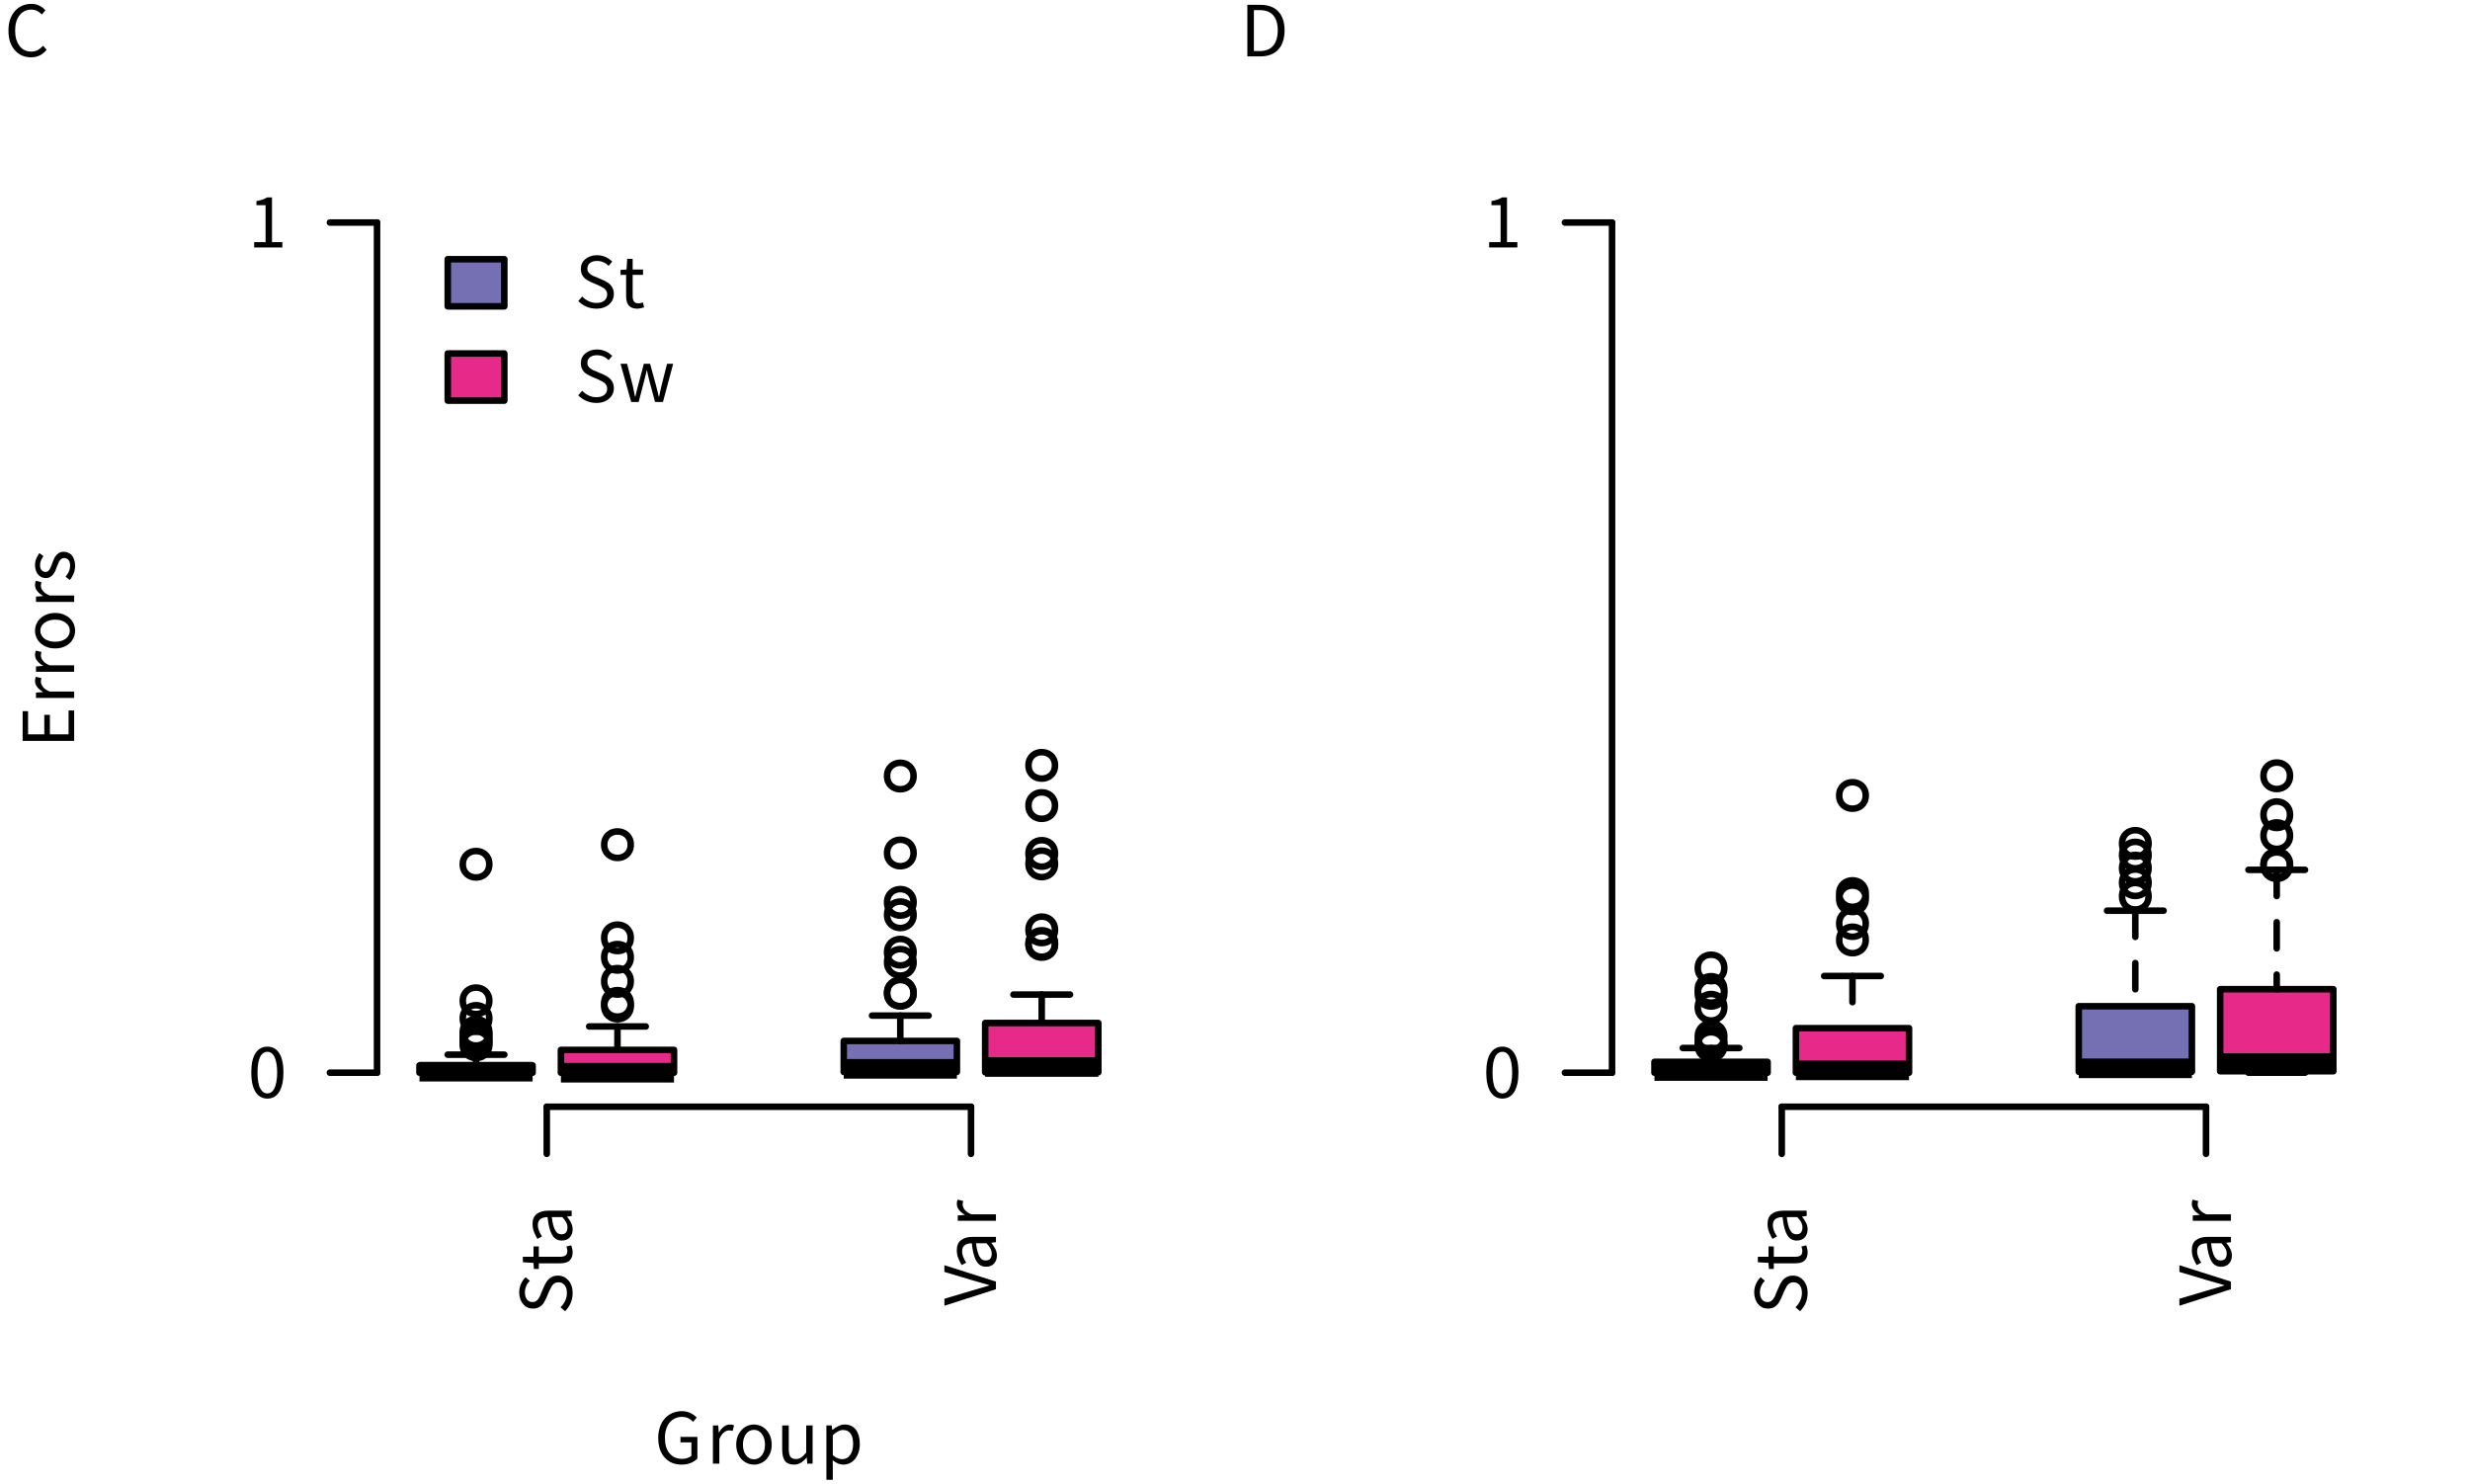 <?xml version="1.0" encoding="UTF-8"?>
<svg xmlns="http://www.w3.org/2000/svg" xmlns:xlink="http://www.w3.org/1999/xlink" width="283" height="170" viewBox="0 0 283 170">
<defs>
<g>
<g id="glyph-0-0">
<path d="M 3.125 0.109 C 2.738 0.109 2.379 0.039 2.047 -0.094 C 1.723 -0.238 1.441 -0.441 1.203 -0.703 C 0.973 -0.961 0.789 -1.281 0.656 -1.656 C 0.531 -2.039 0.469 -2.473 0.469 -2.953 C 0.469 -3.422 0.535 -3.844 0.672 -4.219 C 0.805 -4.602 0.992 -4.926 1.234 -5.188 C 1.473 -5.457 1.758 -5.66 2.094 -5.797 C 2.426 -5.941 2.785 -6.016 3.172 -6.016 C 3.379 -6.016 3.566 -5.992 3.734 -5.953 C 3.91 -5.91 4.066 -5.852 4.203 -5.781 C 4.348 -5.707 4.473 -5.629 4.578 -5.547 C 4.691 -5.461 4.789 -5.375 4.875 -5.281 L 4.469 -4.797 C 4.312 -4.953 4.133 -5.082 3.938 -5.188 C 3.738 -5.301 3.488 -5.359 3.188 -5.359 C 2.895 -5.359 2.629 -5.301 2.391 -5.188 C 2.148 -5.07 1.941 -4.91 1.766 -4.703 C 1.598 -4.504 1.469 -4.254 1.375 -3.953 C 1.281 -3.66 1.234 -3.332 1.234 -2.969 C 1.234 -2.594 1.273 -2.254 1.359 -1.953 C 1.453 -1.66 1.582 -1.41 1.75 -1.203 C 1.914 -0.992 2.117 -0.832 2.359 -0.719 C 2.609 -0.602 2.891 -0.547 3.203 -0.547 C 3.41 -0.547 3.609 -0.578 3.797 -0.641 C 3.992 -0.703 4.148 -0.789 4.266 -0.906 L 4.266 -2.438 L 3.016 -2.438 L 3.016 -3.062 L 4.953 -3.062 L 4.953 -0.578 C 4.754 -0.379 4.5 -0.211 4.188 -0.078 C 3.875 0.047 3.52 0.109 3.125 0.109 Z M 3.125 0.109 "/>
</g>
<g id="glyph-0-1">
<path d="M 0.734 0 L 0.734 -4.375 L 1.344 -4.375 L 1.406 -3.578 L 1.438 -3.578 C 1.594 -3.859 1.773 -4.078 1.984 -4.234 C 2.191 -4.398 2.426 -4.484 2.688 -4.484 C 2.852 -4.484 3.008 -4.453 3.156 -4.391 L 3 -3.75 C 2.926 -3.77 2.859 -3.785 2.797 -3.797 C 2.742 -3.805 2.672 -3.812 2.578 -3.812 C 2.391 -3.812 2.195 -3.734 2 -3.578 C 1.801 -3.43 1.625 -3.176 1.469 -2.812 L 1.469 0 Z M 0.734 0 "/>
</g>
<g id="glyph-0-2">
<path d="M 2.438 0.109 C 2.164 0.109 1.91 0.055 1.672 -0.047 C 1.43 -0.148 1.219 -0.297 1.031 -0.484 C 0.844 -0.68 0.691 -0.922 0.578 -1.203 C 0.461 -1.492 0.406 -1.816 0.406 -2.172 C 0.406 -2.547 0.461 -2.875 0.578 -3.156 C 0.691 -3.438 0.844 -3.676 1.031 -3.875 C 1.219 -4.07 1.43 -4.223 1.672 -4.328 C 1.91 -4.43 2.164 -4.484 2.438 -4.484 C 2.707 -4.484 2.961 -4.43 3.203 -4.328 C 3.453 -4.223 3.664 -4.07 3.844 -3.875 C 4.031 -3.676 4.18 -3.438 4.297 -3.156 C 4.41 -2.875 4.469 -2.547 4.469 -2.172 C 4.469 -1.816 4.41 -1.492 4.297 -1.203 C 4.18 -0.922 4.031 -0.68 3.844 -0.484 C 3.664 -0.297 3.453 -0.148 3.203 -0.047 C 2.961 0.055 2.707 0.109 2.438 0.109 Z M 2.438 -0.5 C 2.625 -0.5 2.797 -0.539 2.953 -0.625 C 3.109 -0.707 3.238 -0.82 3.344 -0.969 C 3.457 -1.113 3.547 -1.285 3.609 -1.484 C 3.672 -1.691 3.703 -1.922 3.703 -2.172 C 3.703 -2.43 3.672 -2.66 3.609 -2.859 C 3.547 -3.066 3.457 -3.242 3.344 -3.391 C 3.238 -3.547 3.109 -3.664 2.953 -3.75 C 2.797 -3.832 2.625 -3.875 2.438 -3.875 C 2.25 -3.875 2.078 -3.832 1.922 -3.75 C 1.766 -3.664 1.629 -3.547 1.516 -3.391 C 1.41 -3.242 1.328 -3.066 1.266 -2.859 C 1.203 -2.66 1.172 -2.43 1.172 -2.172 C 1.172 -1.922 1.203 -1.691 1.266 -1.484 C 1.328 -1.285 1.41 -1.113 1.516 -0.969 C 1.629 -0.82 1.766 -0.707 1.922 -0.625 C 2.078 -0.539 2.25 -0.5 2.438 -0.5 Z M 2.438 -0.5 "/>
</g>
<g id="glyph-0-3">
<path d="M 2.016 0.109 C 1.547 0.109 1.203 -0.031 0.984 -0.312 C 0.773 -0.602 0.672 -1.035 0.672 -1.609 L 0.672 -4.375 L 1.422 -4.375 L 1.422 -1.703 C 1.422 -1.285 1.484 -0.984 1.609 -0.797 C 1.742 -0.617 1.953 -0.531 2.234 -0.531 C 2.461 -0.531 2.664 -0.586 2.844 -0.703 C 3.02 -0.816 3.211 -1.004 3.422 -1.266 L 3.422 -4.375 L 4.156 -4.375 L 4.156 0 L 3.547 0 L 3.484 -0.688 L 3.453 -0.688 C 3.254 -0.445 3.039 -0.254 2.812 -0.109 C 2.582 0.035 2.316 0.109 2.016 0.109 Z M 2.016 0.109 "/>
</g>
<g id="glyph-0-4">
<path d="M 0.734 1.844 L 0.734 -4.375 L 1.344 -4.375 L 1.406 -3.875 L 1.438 -3.875 C 1.633 -4.039 1.852 -4.18 2.094 -4.297 C 2.332 -4.422 2.578 -4.484 2.828 -4.484 C 3.117 -4.484 3.367 -4.43 3.578 -4.328 C 3.797 -4.223 3.977 -4.07 4.125 -3.875 C 4.27 -3.676 4.379 -3.441 4.453 -3.172 C 4.523 -2.898 4.562 -2.594 4.562 -2.25 C 4.562 -1.875 4.508 -1.539 4.406 -1.25 C 4.301 -0.957 4.16 -0.707 3.984 -0.5 C 3.816 -0.301 3.617 -0.148 3.391 -0.047 C 3.16 0.055 2.922 0.109 2.672 0.109 C 2.461 0.109 2.258 0.066 2.062 -0.016 C 1.863 -0.109 1.66 -0.234 1.453 -0.391 L 1.469 0.375 L 1.469 1.844 Z M 2.547 -0.516 C 2.723 -0.516 2.891 -0.551 3.047 -0.625 C 3.203 -0.707 3.332 -0.82 3.438 -0.969 C 3.551 -1.125 3.641 -1.305 3.703 -1.516 C 3.766 -1.734 3.797 -1.977 3.797 -2.25 C 3.797 -2.488 3.773 -2.707 3.734 -2.906 C 3.691 -3.102 3.625 -3.27 3.531 -3.406 C 3.438 -3.551 3.316 -3.66 3.172 -3.734 C 3.023 -3.816 2.848 -3.859 2.641 -3.859 C 2.453 -3.859 2.266 -3.805 2.078 -3.703 C 1.891 -3.609 1.688 -3.461 1.469 -3.266 L 1.469 -0.969 C 1.664 -0.801 1.859 -0.68 2.047 -0.609 C 2.234 -0.547 2.398 -0.516 2.547 -0.516 Z M 2.547 -0.516 "/>
</g>
<g id="glyph-0-5">
<path d="M 2.234 0.109 C 1.66 0.109 1.207 -0.145 0.875 -0.656 C 0.551 -1.176 0.391 -1.922 0.391 -2.891 C 0.391 -3.859 0.551 -4.594 0.875 -5.094 C 1.207 -5.594 1.66 -5.844 2.234 -5.844 C 2.816 -5.844 3.27 -5.594 3.594 -5.094 C 3.914 -4.594 4.078 -3.859 4.078 -2.891 C 4.078 -1.922 3.914 -1.176 3.594 -0.656 C 3.27 -0.145 2.816 0.109 2.234 0.109 Z M 2.234 -0.484 C 2.41 -0.484 2.562 -0.531 2.688 -0.625 C 2.82 -0.719 2.938 -0.859 3.031 -1.047 C 3.133 -1.242 3.211 -1.492 3.266 -1.797 C 3.328 -2.109 3.359 -2.473 3.359 -2.891 C 3.359 -3.305 3.328 -3.664 3.266 -3.969 C 3.211 -4.27 3.133 -4.516 3.031 -4.703 C 2.938 -4.891 2.82 -5.023 2.688 -5.109 C 2.562 -5.203 2.41 -5.25 2.234 -5.25 C 2.066 -5.25 1.914 -5.203 1.781 -5.109 C 1.645 -5.023 1.523 -4.891 1.422 -4.703 C 1.328 -4.516 1.25 -4.27 1.188 -3.969 C 1.133 -3.664 1.109 -3.305 1.109 -2.891 C 1.109 -2.047 1.211 -1.43 1.422 -1.047 C 1.629 -0.672 1.898 -0.484 2.234 -0.484 Z M 2.234 -0.484 "/>
</g>
<g id="glyph-0-6">
<path d="M 0.719 0 L 0.719 -0.609 L 2.031 -0.609 L 2.031 -4.844 L 0.984 -4.844 L 0.984 -5.312 C 1.242 -5.363 1.473 -5.422 1.672 -5.484 C 1.867 -5.555 2.047 -5.641 2.203 -5.734 L 2.766 -5.734 L 2.766 -0.609 L 3.953 -0.609 L 3.953 0 Z M 0.719 0 "/>
</g>
<g id="glyph-0-7">
<path d="M 2.453 0.109 C 2.035 0.109 1.648 0.031 1.297 -0.125 C 0.941 -0.281 0.633 -0.492 0.375 -0.766 L 0.828 -1.281 C 1.035 -1.062 1.281 -0.883 1.562 -0.75 C 1.852 -0.613 2.148 -0.547 2.453 -0.547 C 2.848 -0.547 3.148 -0.633 3.359 -0.812 C 3.578 -0.988 3.688 -1.223 3.688 -1.516 C 3.688 -1.66 3.66 -1.785 3.609 -1.891 C 3.555 -1.992 3.488 -2.082 3.406 -2.156 C 3.32 -2.238 3.219 -2.305 3.094 -2.359 C 2.977 -2.422 2.848 -2.488 2.703 -2.562 L 1.859 -2.922 C 1.723 -2.984 1.582 -3.055 1.438 -3.141 C 1.289 -3.223 1.16 -3.32 1.047 -3.438 C 0.93 -3.562 0.836 -3.707 0.766 -3.875 C 0.703 -4.039 0.672 -4.234 0.672 -4.453 C 0.672 -4.672 0.711 -4.875 0.797 -5.062 C 0.891 -5.258 1.02 -5.426 1.188 -5.562 C 1.352 -5.707 1.547 -5.816 1.766 -5.891 C 1.992 -5.973 2.242 -6.016 2.516 -6.016 C 2.867 -6.016 3.195 -5.945 3.5 -5.812 C 3.801 -5.676 4.055 -5.5 4.266 -5.281 L 3.859 -4.797 C 3.68 -4.973 3.484 -5.109 3.266 -5.203 C 3.047 -5.305 2.797 -5.359 2.516 -5.359 C 2.191 -5.359 1.926 -5.281 1.719 -5.125 C 1.52 -4.969 1.422 -4.754 1.422 -4.484 C 1.422 -4.348 1.445 -4.227 1.5 -4.125 C 1.562 -4.031 1.641 -3.941 1.734 -3.859 C 1.828 -3.785 1.93 -3.719 2.047 -3.656 C 2.16 -3.602 2.281 -3.555 2.406 -3.516 L 3.234 -3.156 C 3.398 -3.082 3.555 -3 3.703 -2.906 C 3.859 -2.812 3.988 -2.703 4.094 -2.578 C 4.207 -2.453 4.297 -2.305 4.359 -2.141 C 4.422 -1.984 4.453 -1.797 4.453 -1.578 C 4.453 -1.336 4.406 -1.113 4.312 -0.906 C 4.219 -0.707 4.082 -0.531 3.906 -0.375 C 3.738 -0.227 3.531 -0.109 3.281 -0.016 C 3.039 0.066 2.766 0.109 2.453 0.109 Z M 2.453 0.109 "/>
</g>
<g id="glyph-0-8">
<path d="M 2.109 0.109 C 1.879 0.109 1.68 0.07 1.516 0 C 1.359 -0.07 1.227 -0.172 1.125 -0.297 C 1.031 -0.422 0.961 -0.57 0.922 -0.75 C 0.879 -0.938 0.859 -1.133 0.859 -1.344 L 0.859 -3.766 L 0.219 -3.766 L 0.219 -4.328 L 0.906 -4.375 L 0.984 -5.594 L 1.609 -5.594 L 1.609 -4.375 L 2.797 -4.375 L 2.797 -3.766 L 1.609 -3.766 L 1.609 -1.344 C 1.609 -1.07 1.656 -0.863 1.75 -0.719 C 1.852 -0.57 2.031 -0.5 2.281 -0.5 C 2.363 -0.5 2.445 -0.508 2.531 -0.531 C 2.625 -0.551 2.707 -0.578 2.781 -0.609 L 2.922 -0.047 C 2.805 -0.004 2.676 0.031 2.531 0.062 C 2.395 0.094 2.254 0.109 2.109 0.109 Z M 2.109 0.109 "/>
</g>
<g id="glyph-0-9">
<path d="M 1.438 0 L 0.219 -4.375 L 0.969 -4.375 L 1.625 -1.844 C 1.664 -1.633 1.707 -1.43 1.75 -1.234 C 1.789 -1.035 1.832 -0.832 1.875 -0.625 L 1.922 -0.625 C 1.961 -0.832 2.008 -1.035 2.062 -1.234 C 2.113 -1.43 2.164 -1.633 2.219 -1.844 L 2.891 -4.375 L 3.609 -4.375 L 4.297 -1.844 C 4.348 -1.633 4.398 -1.43 4.453 -1.234 C 4.504 -1.035 4.551 -0.832 4.594 -0.625 L 4.641 -0.625 C 4.68 -0.832 4.723 -1.035 4.766 -1.234 C 4.805 -1.43 4.852 -1.633 4.906 -1.844 L 5.547 -4.375 L 6.25 -4.375 L 5.078 0 L 4.172 0 L 3.547 -2.344 C 3.492 -2.551 3.441 -2.758 3.391 -2.969 C 3.348 -3.176 3.301 -3.391 3.25 -3.609 L 3.219 -3.609 C 3.164 -3.391 3.113 -3.176 3.062 -2.969 C 3.02 -2.758 2.969 -2.551 2.906 -2.344 L 2.297 0 Z M 1.438 0 "/>
</g>
<g id="glyph-0-10">
<path d="M 3.047 0.109 C 2.672 0.109 2.328 0.039 2.016 -0.094 C 1.703 -0.238 1.43 -0.441 1.203 -0.703 C 0.973 -0.961 0.789 -1.281 0.656 -1.656 C 0.531 -2.039 0.469 -2.473 0.469 -2.953 C 0.469 -3.422 0.531 -3.844 0.656 -4.219 C 0.789 -4.602 0.973 -4.926 1.203 -5.188 C 1.441 -5.457 1.719 -5.66 2.031 -5.797 C 2.352 -5.941 2.707 -6.016 3.094 -6.016 C 3.445 -6.016 3.758 -5.941 4.031 -5.797 C 4.312 -5.648 4.535 -5.477 4.703 -5.281 L 4.297 -4.797 C 4.141 -4.961 3.961 -5.098 3.766 -5.203 C 3.566 -5.305 3.344 -5.359 3.094 -5.359 C 2.812 -5.359 2.555 -5.301 2.328 -5.188 C 2.098 -5.07 1.898 -4.91 1.734 -4.703 C 1.578 -4.504 1.453 -4.254 1.359 -3.953 C 1.273 -3.66 1.234 -3.332 1.234 -2.969 C 1.234 -2.594 1.273 -2.254 1.359 -1.953 C 1.453 -1.66 1.578 -1.41 1.734 -1.203 C 1.891 -0.992 2.078 -0.832 2.297 -0.719 C 2.523 -0.602 2.781 -0.547 3.062 -0.547 C 3.352 -0.547 3.609 -0.602 3.828 -0.719 C 4.047 -0.844 4.25 -1.008 4.438 -1.219 L 4.844 -0.75 C 4.613 -0.477 4.352 -0.266 4.062 -0.109 C 3.77 0.035 3.43 0.109 3.047 0.109 Z M 3.047 0.109 "/>
</g>
<g id="glyph-0-11">
<path d="M 0.812 0 L 0.812 -5.906 L 2.281 -5.906 C 3.195 -5.906 3.891 -5.648 4.359 -5.141 C 4.836 -4.641 5.078 -3.922 5.078 -2.984 C 5.078 -2.516 5.016 -2.094 4.891 -1.719 C 4.773 -1.352 4.598 -1.039 4.359 -0.781 C 4.129 -0.531 3.844 -0.336 3.5 -0.203 C 3.156 -0.066 2.766 0 2.328 0 Z M 1.562 -0.609 L 2.234 -0.609 C 2.922 -0.609 3.438 -0.816 3.781 -1.234 C 4.125 -1.648 4.297 -2.234 4.297 -2.984 C 4.297 -3.734 4.125 -4.305 3.781 -4.703 C 3.438 -5.098 2.922 -5.297 2.234 -5.297 L 1.562 -5.297 Z M 1.562 -0.609 "/>
</g>
<g id="glyph-1-0">
<path d="M 0 -0.812 L -5.906 -0.812 L -5.906 -4.219 L -5.281 -4.219 L -5.281 -1.562 L -3.422 -1.562 L -3.422 -3.797 L -2.781 -3.797 L -2.781 -1.562 L -0.641 -1.562 L -0.641 -4.297 L 0 -4.297 Z M 0 -0.812 "/>
</g>
<g id="glyph-1-1">
<path d="M 0 -0.734 L -4.375 -0.734 L -4.375 -1.344 L -3.578 -1.406 L -3.578 -1.438 C -3.859 -1.594 -4.078 -1.773 -4.234 -1.984 C -4.398 -2.191 -4.484 -2.426 -4.484 -2.688 C -4.484 -2.852 -4.453 -3.008 -4.391 -3.156 L -3.75 -3 C -3.77 -2.926 -3.785 -2.859 -3.797 -2.797 C -3.805 -2.742 -3.812 -2.672 -3.812 -2.578 C -3.812 -2.391 -3.734 -2.195 -3.578 -2 C -3.43 -1.801 -3.176 -1.625 -2.812 -1.469 L 0 -1.469 Z M 0 -0.734 "/>
</g>
<g id="glyph-1-2">
<path d="M 0.109 -2.438 C 0.109 -2.164 0.055 -1.91 -0.047 -1.672 C -0.148 -1.43 -0.297 -1.219 -0.484 -1.031 C -0.68 -0.844 -0.922 -0.691 -1.203 -0.578 C -1.492 -0.461 -1.816 -0.406 -2.172 -0.406 C -2.547 -0.406 -2.875 -0.461 -3.156 -0.578 C -3.438 -0.691 -3.676 -0.844 -3.875 -1.031 C -4.07 -1.219 -4.223 -1.43 -4.328 -1.672 C -4.43 -1.91 -4.484 -2.164 -4.484 -2.438 C -4.484 -2.707 -4.43 -2.961 -4.328 -3.203 C -4.223 -3.453 -4.07 -3.664 -3.875 -3.844 C -3.676 -4.031 -3.438 -4.18 -3.156 -4.297 C -2.875 -4.41 -2.547 -4.469 -2.172 -4.469 C -1.816 -4.469 -1.492 -4.41 -1.203 -4.297 C -0.922 -4.18 -0.68 -4.031 -0.484 -3.844 C -0.297 -3.664 -0.148 -3.453 -0.047 -3.203 C 0.055 -2.961 0.109 -2.707 0.109 -2.438 Z M -0.5 -2.438 C -0.5 -2.625 -0.539 -2.797 -0.625 -2.953 C -0.707 -3.109 -0.82 -3.238 -0.969 -3.344 C -1.113 -3.457 -1.285 -3.547 -1.484 -3.609 C -1.691 -3.672 -1.922 -3.703 -2.172 -3.703 C -2.43 -3.703 -2.66 -3.672 -2.859 -3.609 C -3.066 -3.547 -3.242 -3.457 -3.391 -3.344 C -3.547 -3.238 -3.664 -3.109 -3.75 -2.953 C -3.832 -2.797 -3.875 -2.625 -3.875 -2.438 C -3.875 -2.25 -3.832 -2.078 -3.75 -1.922 C -3.664 -1.766 -3.547 -1.629 -3.391 -1.516 C -3.242 -1.41 -3.066 -1.328 -2.859 -1.266 C -2.66 -1.203 -2.43 -1.172 -2.172 -1.172 C -1.922 -1.172 -1.691 -1.203 -1.484 -1.266 C -1.285 -1.328 -1.113 -1.41 -0.969 -1.516 C -0.82 -1.629 -0.707 -1.766 -0.625 -1.922 C -0.539 -2.078 -0.5 -2.25 -0.5 -2.438 Z M -0.5 -2.438 "/>
</g>
<g id="glyph-1-3">
<path d="M 0.109 -1.875 C 0.109 -1.562 0.051 -1.266 -0.062 -0.984 C -0.176 -0.703 -0.32 -0.457 -0.5 -0.25 L -0.984 -0.625 C -0.828 -0.812 -0.703 -1.004 -0.609 -1.203 C -0.516 -1.41 -0.469 -1.645 -0.469 -1.906 C -0.469 -2.195 -0.531 -2.41 -0.656 -2.547 C -0.789 -2.691 -0.957 -2.766 -1.156 -2.766 C -1.27 -2.766 -1.367 -2.734 -1.453 -2.672 C -1.535 -2.617 -1.609 -2.547 -1.672 -2.453 C -1.734 -2.359 -1.785 -2.25 -1.828 -2.125 C -1.879 -2.008 -1.93 -1.891 -1.984 -1.766 C -2.035 -1.609 -2.094 -1.453 -2.156 -1.297 C -2.227 -1.148 -2.312 -1.016 -2.406 -0.891 C -2.508 -0.766 -2.629 -0.66 -2.766 -0.578 C -2.898 -0.504 -3.055 -0.469 -3.234 -0.469 C -3.41 -0.469 -3.57 -0.5 -3.719 -0.562 C -3.875 -0.633 -4.008 -0.734 -4.125 -0.859 C -4.238 -0.992 -4.328 -1.156 -4.391 -1.344 C -4.453 -1.531 -4.484 -1.738 -4.484 -1.969 C -4.484 -2.25 -4.43 -2.504 -4.328 -2.734 C -4.234 -2.961 -4.117 -3.16 -3.984 -3.328 L -3.516 -2.984 C -3.629 -2.828 -3.723 -2.664 -3.797 -2.5 C -3.867 -2.344 -3.906 -2.172 -3.906 -1.984 C -3.906 -1.703 -3.844 -1.492 -3.719 -1.359 C -3.594 -1.234 -3.445 -1.172 -3.281 -1.172 C -3.176 -1.172 -3.082 -1.195 -3 -1.25 C -2.926 -1.312 -2.863 -1.383 -2.812 -1.469 C -2.758 -1.562 -2.707 -1.664 -2.656 -1.781 C -2.613 -1.906 -2.566 -2.031 -2.516 -2.156 C -2.461 -2.312 -2.398 -2.469 -2.328 -2.625 C -2.266 -2.781 -2.18 -2.922 -2.078 -3.047 C -1.984 -3.172 -1.863 -3.273 -1.719 -3.359 C -1.57 -3.441 -1.398 -3.484 -1.203 -3.484 C -1.016 -3.484 -0.844 -3.445 -0.688 -3.375 C -0.531 -3.312 -0.391 -3.211 -0.266 -3.078 C -0.148 -2.941 -0.062 -2.77 0 -2.562 C 0.07 -2.363 0.109 -2.133 0.109 -1.875 Z M 0.109 -1.875 "/>
</g>
<g id="glyph-1-4">
<path d="M 0.109 -2.453 C 0.109 -2.035 0.031 -1.648 -0.125 -1.297 C -0.281 -0.941 -0.492 -0.633 -0.766 -0.375 L -1.281 -0.828 C -1.062 -1.035 -0.883 -1.281 -0.75 -1.562 C -0.613 -1.852 -0.547 -2.148 -0.547 -2.453 C -0.547 -2.848 -0.633 -3.148 -0.812 -3.359 C -0.988 -3.578 -1.223 -3.688 -1.516 -3.688 C -1.66 -3.688 -1.785 -3.66 -1.891 -3.609 C -1.992 -3.555 -2.082 -3.488 -2.156 -3.406 C -2.238 -3.32 -2.305 -3.219 -2.359 -3.094 C -2.422 -2.977 -2.488 -2.848 -2.562 -2.703 L -2.922 -1.859 C -2.984 -1.723 -3.055 -1.582 -3.141 -1.438 C -3.223 -1.289 -3.32 -1.16 -3.438 -1.047 C -3.562 -0.93 -3.707 -0.836 -3.875 -0.766 C -4.039 -0.703 -4.234 -0.672 -4.453 -0.672 C -4.672 -0.672 -4.875 -0.711 -5.062 -0.797 C -5.258 -0.891 -5.426 -1.02 -5.562 -1.188 C -5.707 -1.352 -5.816 -1.547 -5.891 -1.766 C -5.973 -1.992 -6.016 -2.242 -6.016 -2.516 C -6.016 -2.867 -5.945 -3.195 -5.812 -3.5 C -5.676 -3.801 -5.5 -4.055 -5.281 -4.266 L -4.797 -3.859 C -4.973 -3.68 -5.109 -3.484 -5.203 -3.266 C -5.305 -3.047 -5.359 -2.797 -5.359 -2.516 C -5.359 -2.191 -5.281 -1.926 -5.125 -1.719 C -4.969 -1.52 -4.754 -1.422 -4.484 -1.422 C -4.348 -1.422 -4.227 -1.445 -4.125 -1.5 C -4.031 -1.562 -3.941 -1.641 -3.859 -1.734 C -3.785 -1.828 -3.719 -1.93 -3.656 -2.047 C -3.602 -2.16 -3.555 -2.281 -3.516 -2.406 L -3.156 -3.234 C -3.082 -3.398 -3 -3.555 -2.906 -3.703 C -2.812 -3.859 -2.703 -3.988 -2.578 -4.094 C -2.453 -4.207 -2.305 -4.297 -2.141 -4.359 C -1.984 -4.422 -1.797 -4.453 -1.578 -4.453 C -1.336 -4.453 -1.113 -4.406 -0.906 -4.312 C -0.707 -4.219 -0.531 -4.082 -0.375 -3.906 C -0.227 -3.738 -0.109 -3.531 -0.016 -3.281 C 0.066 -3.039 0.109 -2.766 0.109 -2.453 Z M 0.109 -2.453 "/>
</g>
<g id="glyph-1-5">
<path d="M 0.109 -2.109 C 0.109 -1.879 0.07 -1.68 0 -1.516 C -0.07 -1.359 -0.172 -1.227 -0.297 -1.125 C -0.422 -1.031 -0.57 -0.961 -0.75 -0.922 C -0.938 -0.879 -1.133 -0.859 -1.344 -0.859 L -3.766 -0.859 L -3.766 -0.219 L -4.328 -0.219 L -4.375 -0.906 L -5.594 -0.984 L -5.594 -1.609 L -4.375 -1.609 L -4.375 -2.797 L -3.766 -2.797 L -3.766 -1.609 L -1.344 -1.609 C -1.07 -1.609 -0.863 -1.656 -0.719 -1.75 C -0.57 -1.852 -0.5 -2.031 -0.5 -2.281 C -0.5 -2.363 -0.508 -2.445 -0.531 -2.531 C -0.551 -2.625 -0.578 -2.707 -0.609 -2.781 L -0.047 -2.922 C -0.004 -2.805 0.031 -2.676 0.062 -2.531 C 0.094 -2.395 0.109 -2.254 0.109 -2.109 Z M 0.109 -2.109 "/>
</g>
<g id="glyph-1-6">
<path d="M 0.109 -1.75 C 0.109 -1.383 0 -1.078 -0.219 -0.828 C -0.438 -0.586 -0.742 -0.469 -1.141 -0.469 C -1.617 -0.469 -1.984 -0.68 -2.234 -1.109 C -2.492 -1.535 -2.672 -2.219 -2.766 -3.156 C -2.91 -3.156 -3.047 -3.141 -3.172 -3.109 C -3.305 -3.078 -3.426 -3.031 -3.531 -2.969 C -3.633 -2.906 -3.719 -2.812 -3.781 -2.688 C -3.844 -2.57 -3.875 -2.426 -3.875 -2.25 C -3.875 -2 -3.82 -1.758 -3.719 -1.531 C -3.625 -1.312 -3.52 -1.113 -3.406 -0.938 L -3.922 -0.656 C -4.047 -0.863 -4.172 -1.113 -4.297 -1.406 C -4.422 -1.695 -4.484 -2.02 -4.484 -2.375 C -4.484 -2.906 -4.316 -3.289 -3.984 -3.531 C -3.66 -3.77 -3.227 -3.891 -2.688 -3.891 L 0 -3.891 L 0 -3.281 L -0.516 -3.219 L -0.516 -3.188 C -0.348 -2.977 -0.203 -2.754 -0.078 -2.516 C 0.047 -2.273 0.109 -2.02 0.109 -1.75 Z M -0.484 -1.969 C -0.484 -2.176 -0.531 -2.367 -0.625 -2.547 C -0.727 -2.734 -0.879 -2.938 -1.078 -3.156 L -2.281 -3.156 C -2.238 -2.781 -2.18 -2.469 -2.109 -2.219 C -2.047 -1.977 -1.969 -1.781 -1.875 -1.625 C -1.789 -1.469 -1.688 -1.352 -1.562 -1.281 C -1.445 -1.219 -1.32 -1.188 -1.188 -1.188 C -0.938 -1.188 -0.754 -1.258 -0.641 -1.406 C -0.535 -1.562 -0.484 -1.75 -0.484 -1.969 Z M -0.484 -1.969 "/>
</g>
<g id="glyph-1-7">
<path d="M 0 -1.891 L -5.906 0 L -5.906 -0.797 L -2.719 -1.75 C -2.363 -1.852 -2.035 -1.945 -1.734 -2.031 C -1.43 -2.113 -1.109 -2.211 -0.766 -2.328 L -0.766 -2.359 C -1.109 -2.461 -1.43 -2.555 -1.734 -2.641 C -2.035 -2.723 -2.363 -2.816 -2.719 -2.922 L -5.906 -3.875 L -5.906 -4.641 L 0 -2.766 Z M 0 -1.891 "/>
</g>
</g>
</defs>
<rect x="-28.3" y="-17" width="339.6" height="204" fill="rgb(100%, 100%, 100%)" fill-opacity="1"/>
<path fill-rule="nonzero" fill="rgb(45.882%, 43.922%, 70.196%)" fill-opacity="1" d="M 48.062 122.902 L 61.023 122.902 L 61.023 122.066 L 48.062 122.066 Z M 48.062 122.902 "/>
<path fill="none" stroke-width="2.25" stroke-linecap="butt" stroke-linejoin="round" stroke="rgb(0%, 0%, 0%)" stroke-opacity="1" stroke-miterlimit="10" d="M 48.062 122.785 L 61.023 122.785 "/>
<path fill="none" stroke-width="0.75" stroke-linecap="round" stroke-linejoin="round" stroke="rgb(0%, 0%, 0%)" stroke-opacity="1" stroke-dasharray="3 3" stroke-miterlimit="10" d="M 54.543 122.902 L 54.543 122.902 "/>
<path fill="none" stroke-width="0.75" stroke-linecap="round" stroke-linejoin="round" stroke="rgb(0%, 0%, 0%)" stroke-opacity="1" stroke-dasharray="3 3" stroke-miterlimit="10" d="M 54.543 120.836 L 54.543 122.066 "/>
<path fill="none" stroke-width="0.75" stroke-linecap="round" stroke-linejoin="round" stroke="rgb(0%, 0%, 0%)" stroke-opacity="1" stroke-miterlimit="10" d="M 51.301 122.902 L 57.785 122.902 "/>
<path fill="none" stroke-width="0.75" stroke-linecap="round" stroke-linejoin="round" stroke="rgb(0%, 0%, 0%)" stroke-opacity="1" stroke-miterlimit="10" d="M 51.301 120.836 L 57.785 120.836 "/>
<path fill="none" stroke-width="0.75" stroke-linecap="round" stroke-linejoin="round" stroke="rgb(0%, 0%, 0%)" stroke-opacity="1" stroke-miterlimit="10" d="M 48.062 122.902 L 61.023 122.902 L 61.023 122.066 L 48.062 122.066 Z M 48.062 122.902 "/>
<path fill="none" stroke-width="0.75" stroke-linecap="round" stroke-linejoin="round" stroke="rgb(0%, 0%, 0%)" stroke-opacity="1" stroke-miterlimit="10" d="M 56.062 119.703 C 56.062 121.727 53.023 121.727 53.023 119.703 C 53.023 117.676 56.062 117.676 56.062 119.703 "/>
<path fill="none" stroke-width="0.75" stroke-linecap="round" stroke-linejoin="round" stroke="rgb(0%, 0%, 0%)" stroke-opacity="1" stroke-miterlimit="10" d="M 56.062 99.02 C 56.062 101.043 53.023 101.043 53.023 99.02 C 53.023 96.996 56.062 96.996 56.062 99.02 "/>
<path fill="none" stroke-width="0.75" stroke-linecap="round" stroke-linejoin="round" stroke="rgb(0%, 0%, 0%)" stroke-opacity="1" stroke-miterlimit="10" d="M 56.062 118.602 C 56.062 120.625 53.023 120.625 53.023 118.602 C 53.023 116.574 56.062 116.574 56.062 118.602 "/>
<path fill="none" stroke-width="0.75" stroke-linecap="round" stroke-linejoin="round" stroke="rgb(0%, 0%, 0%)" stroke-opacity="1" stroke-miterlimit="10" d="M 56.062 119.387 C 56.062 121.41 53.023 121.41 53.023 119.387 C 53.023 117.359 56.062 117.359 56.062 119.387 "/>
<path fill="none" stroke-width="0.75" stroke-linecap="round" stroke-linejoin="round" stroke="rgb(0%, 0%, 0%)" stroke-opacity="1" stroke-miterlimit="10" d="M 56.062 114.664 C 56.062 116.691 53.023 116.691 53.023 114.664 C 53.023 112.641 56.062 112.641 56.062 114.664 "/>
<path fill="none" stroke-width="0.75" stroke-linecap="round" stroke-linejoin="round" stroke="rgb(0%, 0%, 0%)" stroke-opacity="1" stroke-miterlimit="10" d="M 56.062 119.039 C 56.062 121.062 53.023 121.062 53.023 119.039 C 53.023 117.012 56.062 117.012 56.062 119.039 "/>
<path fill="none" stroke-width="0.75" stroke-linecap="round" stroke-linejoin="round" stroke="rgb(0%, 0%, 0%)" stroke-opacity="1" stroke-miterlimit="10" d="M 56.062 116.684 C 56.062 118.707 53.023 118.707 53.023 116.684 C 53.023 114.66 56.062 114.66 56.062 116.684 "/>
<path fill="none" stroke-width="0.75" stroke-linecap="round" stroke-linejoin="round" stroke="rgb(0%, 0%, 0%)" stroke-opacity="1" stroke-miterlimit="10" d="M 56.062 118.27 C 56.062 120.297 53.023 120.297 53.023 118.27 C 53.023 116.246 56.062 116.246 56.062 118.27 "/>
<path fill-rule="nonzero" fill="rgb(90.588%, 16.078%, 54.118%)" fill-opacity="1" d="M 64.266 122.902 L 77.227 122.902 L 77.227 120.293 L 64.266 120.293 Z M 64.266 122.902 "/>
<path fill="none" stroke-width="2.25" stroke-linecap="butt" stroke-linejoin="round" stroke="rgb(0%, 0%, 0%)" stroke-opacity="1" stroke-miterlimit="10" d="M 64.266 122.902 L 77.227 122.902 "/>
<path fill="none" stroke-width="0.75" stroke-linecap="round" stroke-linejoin="round" stroke="rgb(0%, 0%, 0%)" stroke-opacity="1" stroke-dasharray="3 3" stroke-miterlimit="10" d="M 70.746 122.902 L 70.746 122.902 "/>
<path fill="none" stroke-width="0.75" stroke-linecap="round" stroke-linejoin="round" stroke="rgb(0%, 0%, 0%)" stroke-opacity="1" stroke-dasharray="3 3" stroke-miterlimit="10" d="M 70.746 117.605 L 70.746 120.293 "/>
<path fill="none" stroke-width="0.75" stroke-linecap="round" stroke-linejoin="round" stroke="rgb(0%, 0%, 0%)" stroke-opacity="1" stroke-miterlimit="10" d="M 67.504 122.902 L 73.988 122.902 "/>
<path fill="none" stroke-width="0.75" stroke-linecap="round" stroke-linejoin="round" stroke="rgb(0%, 0%, 0%)" stroke-opacity="1" stroke-miterlimit="10" d="M 67.504 117.605 L 73.988 117.605 "/>
<path fill="none" stroke-width="0.75" stroke-linecap="round" stroke-linejoin="round" stroke="rgb(0%, 0%, 0%)" stroke-opacity="1" stroke-miterlimit="10" d="M 64.266 122.902 L 77.227 122.902 L 77.227 120.293 L 64.266 120.293 Z M 64.266 122.902 "/>
<path fill="none" stroke-width="0.75" stroke-linecap="round" stroke-linejoin="round" stroke="rgb(0%, 0%, 0%)" stroke-opacity="1" stroke-miterlimit="10" d="M 72.266 107.453 C 72.266 109.477 69.227 109.477 69.227 107.453 C 69.227 105.426 72.266 105.426 72.266 107.453 "/>
<path fill="none" stroke-width="0.75" stroke-linecap="round" stroke-linejoin="round" stroke="rgb(0%, 0%, 0%)" stroke-opacity="1" stroke-miterlimit="10" d="M 72.266 96.777 C 72.266 98.805 69.227 98.805 69.227 96.777 C 69.227 94.754 72.266 94.754 72.266 96.777 "/>
<path fill="none" stroke-width="0.75" stroke-linecap="round" stroke-linejoin="round" stroke="rgb(0%, 0%, 0%)" stroke-opacity="1" stroke-miterlimit="10" d="M 72.266 109.68 C 72.266 111.707 69.227 111.707 69.227 109.68 C 69.227 107.656 72.266 107.656 72.266 109.68 "/>
<path fill="none" stroke-width="0.75" stroke-linecap="round" stroke-linejoin="round" stroke="rgb(0%, 0%, 0%)" stroke-opacity="1" stroke-miterlimit="10" d="M 72.266 115.258 C 72.266 117.285 69.227 117.285 69.227 115.258 C 69.227 113.234 72.266 113.234 72.266 115.258 "/>
<path fill="none" stroke-width="0.75" stroke-linecap="round" stroke-linejoin="round" stroke="rgb(0%, 0%, 0%)" stroke-opacity="1" stroke-miterlimit="10" d="M 72.266 112.438 C 72.266 114.461 69.227 114.461 69.227 112.438 C 69.227 110.41 72.266 110.41 72.266 112.438 "/>
<path fill="none" stroke-width="0.75" stroke-linecap="round" stroke-linejoin="round" stroke="rgb(0%, 0%, 0%)" stroke-opacity="1" stroke-miterlimit="10" d="M 72.266 114.957 C 72.266 116.984 69.227 116.984 69.227 114.957 C 69.227 112.934 72.266 112.934 72.266 114.957 "/>
<path fill-rule="nonzero" fill="rgb(45.882%, 43.922%, 70.196%)" fill-opacity="1" d="M 96.672 122.816 L 109.637 122.816 L 109.637 119.266 L 96.672 119.266 Z M 96.672 122.816 "/>
<path fill="none" stroke-width="2.25" stroke-linecap="butt" stroke-linejoin="round" stroke="rgb(0%, 0%, 0%)" stroke-opacity="1" stroke-miterlimit="10" d="M 96.672 122.457 L 109.637 122.457 "/>
<path fill="none" stroke-width="0.75" stroke-linecap="round" stroke-linejoin="round" stroke="rgb(0%, 0%, 0%)" stroke-opacity="1" stroke-dasharray="3 3" stroke-miterlimit="10" d="M 103.152 122.902 L 103.152 122.816 "/>
<path fill="none" stroke-width="0.75" stroke-linecap="round" stroke-linejoin="round" stroke="rgb(0%, 0%, 0%)" stroke-opacity="1" stroke-dasharray="3 3" stroke-miterlimit="10" d="M 103.152 116.359 L 103.152 119.266 "/>
<path fill="none" stroke-width="0.75" stroke-linecap="round" stroke-linejoin="round" stroke="rgb(0%, 0%, 0%)" stroke-opacity="1" stroke-miterlimit="10" d="M 99.914 122.902 L 106.395 122.902 "/>
<path fill="none" stroke-width="0.75" stroke-linecap="round" stroke-linejoin="round" stroke="rgb(0%, 0%, 0%)" stroke-opacity="1" stroke-miterlimit="10" d="M 99.914 116.359 L 106.395 116.359 "/>
<path fill="none" stroke-width="0.75" stroke-linecap="round" stroke-linejoin="round" stroke="rgb(0%, 0%, 0%)" stroke-opacity="1" stroke-miterlimit="10" d="M 96.672 122.816 L 109.637 122.816 L 109.637 119.266 L 96.672 119.266 Z M 96.672 122.816 "/>
<path fill="none" stroke-width="0.75" stroke-linecap="round" stroke-linejoin="round" stroke="rgb(0%, 0%, 0%)" stroke-opacity="1" stroke-miterlimit="10" d="M 104.672 97.73 C 104.672 99.754 101.637 99.754 101.637 97.73 C 101.637 95.703 104.672 95.703 104.672 97.73 "/>
<path fill="none" stroke-width="0.75" stroke-linecap="round" stroke-linejoin="round" stroke="rgb(0%, 0%, 0%)" stroke-opacity="1" stroke-miterlimit="10" d="M 104.672 110.258 C 104.672 112.285 101.637 112.285 101.637 110.258 C 101.637 108.234 104.672 108.234 104.672 110.258 "/>
<path fill="none" stroke-width="0.75" stroke-linecap="round" stroke-linejoin="round" stroke="rgb(0%, 0%, 0%)" stroke-opacity="1" stroke-miterlimit="10" d="M 104.672 103.387 C 104.672 105.41 101.637 105.41 101.637 103.387 C 101.637 101.359 104.672 101.359 104.672 103.387 "/>
<path fill="none" stroke-width="0.75" stroke-linecap="round" stroke-linejoin="round" stroke="rgb(0%, 0%, 0%)" stroke-opacity="1" stroke-miterlimit="10" d="M 104.672 104.812 C 104.672 106.836 101.637 106.836 101.637 104.812 C 101.637 102.785 104.672 102.785 104.672 104.812 "/>
<path fill="none" stroke-width="0.75" stroke-linecap="round" stroke-linejoin="round" stroke="rgb(0%, 0%, 0%)" stroke-opacity="1" stroke-miterlimit="10" d="M 104.672 113.758 C 104.672 115.781 101.637 115.781 101.637 113.758 C 101.637 111.734 104.672 111.734 104.672 113.758 "/>
<path fill="none" stroke-width="0.75" stroke-linecap="round" stroke-linejoin="round" stroke="rgb(0%, 0%, 0%)" stroke-opacity="1" stroke-miterlimit="10" d="M 104.672 109.094 C 104.672 111.117 101.637 111.117 101.637 109.094 C 101.637 107.07 104.672 107.07 104.672 109.094 "/>
<path fill="none" stroke-width="0.75" stroke-linecap="round" stroke-linejoin="round" stroke="rgb(0%, 0%, 0%)" stroke-opacity="1" stroke-miterlimit="10" d="M 104.672 113.801 C 104.672 115.824 101.637 115.824 101.637 113.801 C 101.637 111.777 104.672 111.777 104.672 113.801 "/>
<path fill="none" stroke-width="0.75" stroke-linecap="round" stroke-linejoin="round" stroke="rgb(0%, 0%, 0%)" stroke-opacity="1" stroke-miterlimit="10" d="M 104.672 88.91 C 104.672 90.938 101.637 90.938 101.637 88.91 C 101.637 86.887 104.672 86.887 104.672 88.91 "/>
<path fill-rule="nonzero" fill="rgb(90.588%, 16.078%, 54.118%)" fill-opacity="1" d="M 112.875 122.852 L 125.84 122.852 L 125.84 117.207 L 112.875 117.207 Z M 112.875 122.852 "/>
<path fill="none" stroke-width="2.25" stroke-linecap="butt" stroke-linejoin="round" stroke="rgb(0%, 0%, 0%)" stroke-opacity="1" stroke-miterlimit="10" d="M 112.875 122.25 L 125.84 122.25 "/>
<path fill="none" stroke-width="0.75" stroke-linecap="round" stroke-linejoin="round" stroke="rgb(0%, 0%, 0%)" stroke-opacity="1" stroke-dasharray="3 3" stroke-miterlimit="10" d="M 119.355 122.902 L 119.355 122.852 "/>
<path fill="none" stroke-width="0.75" stroke-linecap="round" stroke-linejoin="round" stroke="rgb(0%, 0%, 0%)" stroke-opacity="1" stroke-dasharray="3 3" stroke-miterlimit="10" d="M 119.355 113.949 L 119.355 117.207 "/>
<path fill="none" stroke-width="0.75" stroke-linecap="round" stroke-linejoin="round" stroke="rgb(0%, 0%, 0%)" stroke-opacity="1" stroke-miterlimit="10" d="M 116.117 122.902 L 122.598 122.902 "/>
<path fill="none" stroke-width="0.75" stroke-linecap="round" stroke-linejoin="round" stroke="rgb(0%, 0%, 0%)" stroke-opacity="1" stroke-miterlimit="10" d="M 116.117 113.949 L 122.598 113.949 "/>
<path fill="none" stroke-width="0.75" stroke-linecap="round" stroke-linejoin="round" stroke="rgb(0%, 0%, 0%)" stroke-opacity="1" stroke-miterlimit="10" d="M 112.875 122.852 L 125.84 122.852 L 125.84 117.207 L 112.875 117.207 Z M 112.875 122.852 "/>
<path fill="none" stroke-width="0.75" stroke-linecap="round" stroke-linejoin="round" stroke="rgb(0%, 0%, 0%)" stroke-opacity="1" stroke-miterlimit="10" d="M 120.875 92.297 C 120.875 94.324 117.84 94.324 117.84 92.297 C 117.84 90.273 120.875 90.273 120.875 92.297 "/>
<path fill="none" stroke-width="0.75" stroke-linecap="round" stroke-linejoin="round" stroke="rgb(0%, 0%, 0%)" stroke-opacity="1" stroke-miterlimit="10" d="M 120.875 108.203 C 120.875 110.227 117.84 110.227 117.84 108.203 C 117.84 106.176 120.875 106.176 120.875 108.203 "/>
<path fill="none" stroke-width="0.75" stroke-linecap="round" stroke-linejoin="round" stroke="rgb(0%, 0%, 0%)" stroke-opacity="1" stroke-miterlimit="10" d="M 120.875 98.977 C 120.875 101.004 117.84 101.004 117.84 98.977 C 117.84 96.953 120.875 96.953 120.875 98.977 "/>
<path fill="none" stroke-width="0.75" stroke-linecap="round" stroke-linejoin="round" stroke="rgb(0%, 0%, 0%)" stroke-opacity="1" stroke-miterlimit="10" d="M 120.875 97.781 C 120.875 99.805 117.84 99.805 117.84 97.781 C 117.84 95.754 120.875 95.754 120.875 97.781 "/>
<path fill="none" stroke-width="0.75" stroke-linecap="round" stroke-linejoin="round" stroke="rgb(0%, 0%, 0%)" stroke-opacity="1" stroke-miterlimit="10" d="M 120.875 108.098 C 120.875 110.121 117.84 110.121 117.84 108.098 C 117.84 106.074 120.875 106.074 120.875 108.098 "/>
<path fill="none" stroke-width="0.75" stroke-linecap="round" stroke-linejoin="round" stroke="rgb(0%, 0%, 0%)" stroke-opacity="1" stroke-miterlimit="10" d="M 120.875 106.535 C 120.875 108.559 117.84 108.559 117.84 106.535 C 117.84 104.512 120.875 104.512 120.875 106.535 "/>
<path fill="none" stroke-width="0.75" stroke-linecap="round" stroke-linejoin="round" stroke="rgb(0%, 0%, 0%)" stroke-opacity="1" stroke-miterlimit="10" d="M 120.875 87.691 C 120.875 89.719 117.84 89.719 117.84 87.691 C 117.84 85.668 120.875 85.668 120.875 87.691 "/>
<g fill="rgb(0%, 0%, 0%)" fill-opacity="1">
<use xlink:href="#glyph-0-0" x="74.949" y="167.696"/>
<use xlink:href="#glyph-0-1" x="80.949" y="167.696"/>
<use xlink:href="#glyph-0-2" x="83.949" y="167.696"/>
<use xlink:href="#glyph-0-3" x="88.949" y="167.696"/>
<use xlink:href="#glyph-0-4" x="93.949" y="167.696"/>
</g>
<g fill="rgb(0%, 0%, 0%)" fill-opacity="1">
<use xlink:href="#glyph-1-0" x="8.497" y="85.699"/>
<use xlink:href="#glyph-1-1" x="8.497" y="80.699"/>
<use xlink:href="#glyph-1-1" x="8.497" y="77.699"/>
<use xlink:href="#glyph-1-2" x="8.497" y="74.699"/>
<use xlink:href="#glyph-1-1" x="8.497" y="69.699"/>
<use xlink:href="#glyph-1-3" x="8.497" y="66.699"/>
</g>
<path fill="none" stroke-width="0.75" stroke-linecap="round" stroke-linejoin="round" stroke="rgb(0%, 0%, 0%)" stroke-opacity="1" stroke-miterlimit="10" d="M 62.645 126.801 L 111.254 126.801 "/>
<path fill="none" stroke-width="0.75" stroke-linecap="round" stroke-linejoin="round" stroke="rgb(0%, 0%, 0%)" stroke-opacity="1" stroke-miterlimit="10" d="M 62.645 126.801 L 62.645 132.199 "/>
<path fill="none" stroke-width="0.75" stroke-linecap="round" stroke-linejoin="round" stroke="rgb(0%, 0%, 0%)" stroke-opacity="1" stroke-miterlimit="10" d="M 111.254 126.801 L 111.254 132.199 "/>
<g fill="rgb(0%, 0%, 0%)" fill-opacity="1">
<use xlink:href="#glyph-1-4" x="65.501" y="150.602"/>
<use xlink:href="#glyph-1-5" x="65.501" y="145.602"/>
<use xlink:href="#glyph-1-6" x="65.501" y="142.602"/>
</g>
<g fill="rgb(0%, 0%, 0%)" fill-opacity="1">
<use xlink:href="#glyph-1-7" x="114.11" y="149.602"/>
<use xlink:href="#glyph-1-6" x="114.11" y="145.602"/>
<use xlink:href="#glyph-1-1" x="114.11" y="140.602"/>
</g>
<path fill="none" stroke-width="0.75" stroke-linecap="round" stroke-linejoin="round" stroke="rgb(0%, 0%, 0%)" stroke-opacity="1" stroke-miterlimit="10" d="M 43.199 122.902 L 43.199 25.496 "/>
<path fill="none" stroke-width="0.75" stroke-linecap="round" stroke-linejoin="round" stroke="rgb(0%, 0%, 0%)" stroke-opacity="1" stroke-miterlimit="10" d="M 43.199 122.902 L 37.801 122.902 "/>
<path fill="none" stroke-width="0.75" stroke-linecap="round" stroke-linejoin="round" stroke="rgb(0%, 0%, 0%)" stroke-opacity="1" stroke-miterlimit="10" d="M 43.199 25.496 L 37.801 25.496 "/>
<g fill="rgb(0%, 0%, 0%)" fill-opacity="1">
<use xlink:href="#glyph-0-5" x="28.398" y="125.759"/>
</g>
<g fill="rgb(0%, 0%, 0%)" fill-opacity="1">
<use xlink:href="#glyph-0-6" x="28.398" y="28.353"/>
</g>
<path fill-rule="nonzero" fill="rgb(45.882%, 43.922%, 70.196%)" fill-opacity="1" stroke-width="0.75" stroke-linecap="round" stroke-linejoin="round" stroke="rgb(0%, 0%, 0%)" stroke-opacity="1" stroke-miterlimit="10" d="M 51.301 29.699 L 57.781 29.699 L 57.781 35.098 L 51.301 35.098 Z M 51.301 29.699 "/>
<path fill-rule="nonzero" fill="rgb(90.588%, 16.078%, 54.118%)" fill-opacity="1" stroke-width="0.75" stroke-linecap="round" stroke-linejoin="round" stroke="rgb(0%, 0%, 0%)" stroke-opacity="1" stroke-miterlimit="10" d="M 51.301 40.5 L 57.781 40.5 L 57.781 45.898 L 51.301 45.898 Z M 51.301 40.5 "/>
<g fill="rgb(0%, 0%, 0%)" fill-opacity="1">
<use xlink:href="#glyph-0-7" x="65.879" y="35.255"/>
<use xlink:href="#glyph-0-8" x="70.879" y="35.255"/>
</g>
<g fill="rgb(0%, 0%, 0%)" fill-opacity="1">
<use xlink:href="#glyph-0-7" x="65.879" y="46.056"/>
<use xlink:href="#glyph-0-9" x="70.879" y="46.056"/>
</g>
<g fill="rgb(0%, 0%, 0%)" fill-opacity="1">
<use xlink:href="#glyph-0-10" x="0.5" y="6.458"/>
</g>
<path fill-rule="nonzero" fill="rgb(45.882%, 43.922%, 70.196%)" fill-opacity="1" d="M 189.562 122.902 L 202.523 122.902 L 202.523 121.66 L 189.562 121.66 Z M 189.562 122.902 "/>
<path fill="none" stroke-width="2.25" stroke-linecap="butt" stroke-linejoin="round" stroke="rgb(0%, 0%, 0%)" stroke-opacity="1" stroke-miterlimit="10" d="M 189.562 122.707 L 202.523 122.707 "/>
<path fill="none" stroke-width="0.75" stroke-linecap="round" stroke-linejoin="round" stroke="rgb(0%, 0%, 0%)" stroke-opacity="1" stroke-dasharray="3 3" stroke-miterlimit="10" d="M 196.043 122.902 L 196.043 122.902 "/>
<path fill="none" stroke-width="0.75" stroke-linecap="round" stroke-linejoin="round" stroke="rgb(0%, 0%, 0%)" stroke-opacity="1" stroke-dasharray="3 3" stroke-miterlimit="10" d="M 196.043 120.074 L 196.043 121.66 "/>
<path fill="none" stroke-width="0.75" stroke-linecap="round" stroke-linejoin="round" stroke="rgb(0%, 0%, 0%)" stroke-opacity="1" stroke-miterlimit="10" d="M 192.801 122.902 L 199.285 122.902 "/>
<path fill="none" stroke-width="0.75" stroke-linecap="round" stroke-linejoin="round" stroke="rgb(0%, 0%, 0%)" stroke-opacity="1" stroke-miterlimit="10" d="M 192.801 120.074 L 199.285 120.074 "/>
<path fill="none" stroke-width="0.75" stroke-linecap="round" stroke-linejoin="round" stroke="rgb(0%, 0%, 0%)" stroke-opacity="1" stroke-miterlimit="10" d="M 189.562 122.902 L 202.523 122.902 L 202.523 121.66 L 189.562 121.66 Z M 189.562 122.902 "/>
<path fill="none" stroke-width="0.75" stroke-linecap="round" stroke-linejoin="round" stroke="rgb(0%, 0%, 0%)" stroke-opacity="1" stroke-miterlimit="10" d="M 197.562 118.738 C 197.562 120.762 194.523 120.762 194.523 118.738 C 194.523 116.715 197.562 116.715 197.562 118.738 "/>
<path fill="none" stroke-width="0.75" stroke-linecap="round" stroke-linejoin="round" stroke="rgb(0%, 0%, 0%)" stroke-opacity="1" stroke-miterlimit="10" d="M 197.562 110.902 C 197.562 112.926 194.523 112.926 194.523 110.902 C 194.523 108.875 197.562 108.875 197.562 110.902 "/>
<path fill="none" stroke-width="0.75" stroke-linecap="round" stroke-linejoin="round" stroke="rgb(0%, 0%, 0%)" stroke-opacity="1" stroke-miterlimit="10" d="M 197.562 115.406 C 197.562 117.43 194.523 117.43 194.523 115.406 C 194.523 113.383 197.562 113.383 197.562 115.406 "/>
<path fill="none" stroke-width="0.75" stroke-linecap="round" stroke-linejoin="round" stroke="rgb(0%, 0%, 0%)" stroke-opacity="1" stroke-miterlimit="10" d="M 197.562 113.805 C 197.562 115.828 194.523 115.828 194.523 113.805 C 194.523 111.777 197.562 111.777 197.562 113.805 "/>
<path fill="none" stroke-width="0.75" stroke-linecap="round" stroke-linejoin="round" stroke="rgb(0%, 0%, 0%)" stroke-opacity="1" stroke-miterlimit="10" d="M 197.562 113.359 C 197.562 115.383 194.523 115.383 194.523 113.359 C 194.523 111.336 197.562 111.336 197.562 113.359 "/>
<path fill="none" stroke-width="0.75" stroke-linecap="round" stroke-linejoin="round" stroke="rgb(0%, 0%, 0%)" stroke-opacity="1" stroke-miterlimit="10" d="M 197.562 119.445 C 197.562 121.473 194.523 121.473 194.523 119.445 C 194.523 117.422 197.562 117.422 197.562 119.445 "/>
<path fill="none" stroke-width="0.75" stroke-linecap="round" stroke-linejoin="round" stroke="rgb(0%, 0%, 0%)" stroke-opacity="1" stroke-miterlimit="10" d="M 197.562 119.789 C 197.562 121.816 194.523 121.816 194.523 119.789 C 194.523 117.766 197.562 117.766 197.562 119.789 "/>
<path fill-rule="nonzero" fill="rgb(90.588%, 16.078%, 54.118%)" fill-opacity="1" d="M 205.766 122.902 L 218.727 122.902 L 218.727 117.801 L 205.766 117.801 Z M 205.766 122.902 "/>
<path fill="none" stroke-width="2.25" stroke-linecap="butt" stroke-linejoin="round" stroke="rgb(0%, 0%, 0%)" stroke-opacity="1" stroke-miterlimit="10" d="M 205.766 122.629 L 218.727 122.629 "/>
<path fill="none" stroke-width="0.75" stroke-linecap="round" stroke-linejoin="round" stroke="rgb(0%, 0%, 0%)" stroke-opacity="1" stroke-dasharray="3 3" stroke-miterlimit="10" d="M 212.246 122.902 L 212.246 122.902 "/>
<path fill="none" stroke-width="0.75" stroke-linecap="round" stroke-linejoin="round" stroke="rgb(0%, 0%, 0%)" stroke-opacity="1" stroke-dasharray="3 3" stroke-miterlimit="10" d="M 212.246 111.824 L 212.246 117.801 "/>
<path fill="none" stroke-width="0.75" stroke-linecap="round" stroke-linejoin="round" stroke="rgb(0%, 0%, 0%)" stroke-opacity="1" stroke-miterlimit="10" d="M 209.004 122.902 L 215.488 122.902 "/>
<path fill="none" stroke-width="0.75" stroke-linecap="round" stroke-linejoin="round" stroke="rgb(0%, 0%, 0%)" stroke-opacity="1" stroke-miterlimit="10" d="M 209.004 111.824 L 215.488 111.824 "/>
<path fill="none" stroke-width="0.75" stroke-linecap="round" stroke-linejoin="round" stroke="rgb(0%, 0%, 0%)" stroke-opacity="1" stroke-miterlimit="10" d="M 205.766 122.902 L 218.727 122.902 L 218.727 117.801 L 205.766 117.801 Z M 205.766 122.902 "/>
<path fill="none" stroke-width="0.75" stroke-linecap="round" stroke-linejoin="round" stroke="rgb(0%, 0%, 0%)" stroke-opacity="1" stroke-miterlimit="10" d="M 213.766 105.812 C 213.766 107.84 210.727 107.84 210.727 105.812 C 210.727 103.789 213.766 103.789 213.766 105.812 "/>
<path fill="none" stroke-width="0.75" stroke-linecap="round" stroke-linejoin="round" stroke="rgb(0%, 0%, 0%)" stroke-opacity="1" stroke-miterlimit="10" d="M 213.766 91.137 C 213.766 93.164 210.727 93.164 210.727 91.137 C 210.727 89.113 213.766 89.113 213.766 91.137 "/>
<path fill="none" stroke-width="0.75" stroke-linecap="round" stroke-linejoin="round" stroke="rgb(0%, 0%, 0%)" stroke-opacity="1" stroke-miterlimit="10" d="M 213.766 107.691 C 213.766 109.719 210.727 109.719 210.727 107.691 C 210.727 105.668 213.766 105.668 213.766 107.691 "/>
<path fill="none" stroke-width="0.75" stroke-linecap="round" stroke-linejoin="round" stroke="rgb(0%, 0%, 0%)" stroke-opacity="1" stroke-miterlimit="10" d="M 213.766 102.383 C 213.766 104.406 210.727 104.406 210.727 102.383 C 210.727 100.355 213.766 100.355 213.766 102.383 "/>
<path fill="none" stroke-width="0.75" stroke-linecap="round" stroke-linejoin="round" stroke="rgb(0%, 0%, 0%)" stroke-opacity="1" stroke-miterlimit="10" d="M 213.766 102.98 C 213.766 105.004 210.727 105.004 210.727 102.98 C 210.727 100.953 213.766 100.953 213.766 102.98 "/>
<path fill-rule="nonzero" fill="rgb(45.882%, 43.922%, 70.196%)" fill-opacity="1" d="M 238.172 122.793 L 251.137 122.793 L 251.137 115.285 L 238.172 115.285 Z M 238.172 122.793 "/>
<path fill="none" stroke-width="2.25" stroke-linecap="butt" stroke-linejoin="round" stroke="rgb(0%, 0%, 0%)" stroke-opacity="1" stroke-miterlimit="10" d="M 238.172 122.398 L 251.137 122.398 "/>
<path fill="none" stroke-width="0.75" stroke-linecap="round" stroke-linejoin="round" stroke="rgb(0%, 0%, 0%)" stroke-opacity="1" stroke-dasharray="3 3" stroke-miterlimit="10" d="M 244.652 122.902 L 244.652 122.793 "/>
<path fill="none" stroke-width="0.75" stroke-linecap="round" stroke-linejoin="round" stroke="rgb(0%, 0%, 0%)" stroke-opacity="1" stroke-dasharray="3 3" stroke-miterlimit="10" d="M 244.652 104.34 L 244.652 115.285 "/>
<path fill="none" stroke-width="0.75" stroke-linecap="round" stroke-linejoin="round" stroke="rgb(0%, 0%, 0%)" stroke-opacity="1" stroke-miterlimit="10" d="M 241.414 122.902 L 247.895 122.902 "/>
<path fill="none" stroke-width="0.75" stroke-linecap="round" stroke-linejoin="round" stroke="rgb(0%, 0%, 0%)" stroke-opacity="1" stroke-miterlimit="10" d="M 241.414 104.34 L 247.895 104.34 "/>
<path fill="none" stroke-width="0.75" stroke-linecap="round" stroke-linejoin="round" stroke="rgb(0%, 0%, 0%)" stroke-opacity="1" stroke-miterlimit="10" d="M 238.172 122.793 L 251.137 122.793 L 251.137 115.285 L 238.172 115.285 Z M 238.172 122.793 "/>
<path fill="none" stroke-width="0.75" stroke-linecap="round" stroke-linejoin="round" stroke="rgb(0%, 0%, 0%)" stroke-opacity="1" stroke-miterlimit="10" d="M 246.172 96.633 C 246.172 98.656 243.137 98.656 243.137 96.633 C 243.137 94.609 246.172 94.609 246.172 96.633 "/>
<path fill="none" stroke-width="0.75" stroke-linecap="round" stroke-linejoin="round" stroke="rgb(0%, 0%, 0%)" stroke-opacity="1" stroke-miterlimit="10" d="M 246.172 97.969 C 246.172 99.996 243.137 99.996 243.137 97.969 C 243.137 95.945 246.172 95.945 246.172 97.969 "/>
<path fill="none" stroke-width="0.75" stroke-linecap="round" stroke-linejoin="round" stroke="rgb(0%, 0%, 0%)" stroke-opacity="1" stroke-miterlimit="10" d="M 246.172 99.465 C 246.172 101.488 243.137 101.488 243.137 99.465 C 243.137 97.441 246.172 97.441 246.172 99.465 "/>
<path fill="none" stroke-width="0.75" stroke-linecap="round" stroke-linejoin="round" stroke="rgb(0%, 0%, 0%)" stroke-opacity="1" stroke-miterlimit="10" d="M 246.172 102.688 C 246.172 104.711 243.137 104.711 243.137 102.688 C 243.137 100.66 246.172 100.66 246.172 102.688 "/>
<path fill="none" stroke-width="0.75" stroke-linecap="round" stroke-linejoin="round" stroke="rgb(0%, 0%, 0%)" stroke-opacity="1" stroke-miterlimit="10" d="M 246.172 101.137 C 246.172 103.16 243.137 103.16 243.137 101.137 C 243.137 99.113 246.172 99.113 246.172 101.137 "/>
<path fill-rule="nonzero" fill="rgb(90.588%, 16.078%, 54.118%)" fill-opacity="1" d="M 254.375 122.734 L 267.34 122.734 L 267.34 113.336 L 254.375 113.336 Z M 254.375 122.734 "/>
<path fill="none" stroke-width="2.25" stroke-linecap="butt" stroke-linejoin="round" stroke="rgb(0%, 0%, 0%)" stroke-opacity="1" stroke-miterlimit="10" d="M 254.375 121.797 L 267.34 121.797 "/>
<path fill="none" stroke-width="0.75" stroke-linecap="round" stroke-linejoin="round" stroke="rgb(0%, 0%, 0%)" stroke-opacity="1" stroke-dasharray="3 3" stroke-miterlimit="10" d="M 260.855 122.902 L 260.855 122.734 "/>
<path fill="none" stroke-width="0.75" stroke-linecap="round" stroke-linejoin="round" stroke="rgb(0%, 0%, 0%)" stroke-opacity="1" stroke-dasharray="3 3" stroke-miterlimit="10" d="M 260.855 99.66 L 260.855 113.336 "/>
<path fill="none" stroke-width="0.75" stroke-linecap="round" stroke-linejoin="round" stroke="rgb(0%, 0%, 0%)" stroke-opacity="1" stroke-miterlimit="10" d="M 257.617 122.902 L 264.098 122.902 "/>
<path fill="none" stroke-width="0.75" stroke-linecap="round" stroke-linejoin="round" stroke="rgb(0%, 0%, 0%)" stroke-opacity="1" stroke-miterlimit="10" d="M 257.617 99.66 L 264.098 99.66 "/>
<path fill="none" stroke-width="0.75" stroke-linecap="round" stroke-linejoin="round" stroke="rgb(0%, 0%, 0%)" stroke-opacity="1" stroke-miterlimit="10" d="M 254.375 122.734 L 267.34 122.734 L 267.34 113.336 L 254.375 113.336 Z M 254.375 122.734 "/>
<path fill="none" stroke-width="0.75" stroke-linecap="round" stroke-linejoin="round" stroke="rgb(0%, 0%, 0%)" stroke-opacity="1" stroke-miterlimit="10" d="M 262.375 95.742 C 262.375 97.766 259.34 97.766 259.34 95.742 C 259.34 93.715 262.375 93.715 262.375 95.742 "/>
<path fill="none" stroke-width="0.75" stroke-linecap="round" stroke-linejoin="round" stroke="rgb(0%, 0%, 0%)" stroke-opacity="1" stroke-miterlimit="10" d="M 262.375 88.883 C 262.375 90.91 259.34 90.91 259.34 88.883 C 259.34 86.859 262.375 86.859 262.375 88.883 "/>
<path fill="none" stroke-width="0.75" stroke-linecap="round" stroke-linejoin="round" stroke="rgb(0%, 0%, 0%)" stroke-opacity="1" stroke-miterlimit="10" d="M 262.375 99.02 C 262.375 101.043 259.34 101.043 259.34 99.02 C 259.34 96.992 262.375 96.992 262.375 99.02 "/>
<path fill="none" stroke-width="0.75" stroke-linecap="round" stroke-linejoin="round" stroke="rgb(0%, 0%, 0%)" stroke-opacity="1" stroke-miterlimit="10" d="M 262.375 99.18 C 262.375 101.207 259.34 101.207 259.34 99.18 C 259.34 97.156 262.375 97.156 262.375 99.18 "/>
<path fill="none" stroke-width="0.75" stroke-linecap="round" stroke-linejoin="round" stroke="rgb(0%, 0%, 0%)" stroke-opacity="1" stroke-miterlimit="10" d="M 262.375 93.348 C 262.375 95.371 259.34 95.371 259.34 93.348 C 259.34 91.32 262.375 91.32 262.375 93.348 "/>
<path fill="none" stroke-width="0.75" stroke-linecap="round" stroke-linejoin="round" stroke="rgb(0%, 0%, 0%)" stroke-opacity="1" stroke-miterlimit="10" d="M 204.145 126.801 L 252.754 126.801 "/>
<path fill="none" stroke-width="0.75" stroke-linecap="round" stroke-linejoin="round" stroke="rgb(0%, 0%, 0%)" stroke-opacity="1" stroke-miterlimit="10" d="M 204.145 126.801 L 204.145 132.199 "/>
<path fill="none" stroke-width="0.75" stroke-linecap="round" stroke-linejoin="round" stroke="rgb(0%, 0%, 0%)" stroke-opacity="1" stroke-miterlimit="10" d="M 252.754 126.801 L 252.754 132.199 "/>
<g fill="rgb(0%, 0%, 0%)" fill-opacity="1">
<use xlink:href="#glyph-1-4" x="207.001" y="150.602"/>
<use xlink:href="#glyph-1-5" x="207.001" y="145.602"/>
<use xlink:href="#glyph-1-6" x="207.001" y="142.602"/>
</g>
<g fill="rgb(0%, 0%, 0%)" fill-opacity="1">
<use xlink:href="#glyph-1-7" x="255.61" y="149.602"/>
<use xlink:href="#glyph-1-6" x="255.61" y="145.602"/>
<use xlink:href="#glyph-1-1" x="255.61" y="140.602"/>
</g>
<path fill="none" stroke-width="0.75" stroke-linecap="round" stroke-linejoin="round" stroke="rgb(0%, 0%, 0%)" stroke-opacity="1" stroke-miterlimit="10" d="M 184.699 122.902 L 184.699 25.496 "/>
<path fill="none" stroke-width="0.75" stroke-linecap="round" stroke-linejoin="round" stroke="rgb(0%, 0%, 0%)" stroke-opacity="1" stroke-miterlimit="10" d="M 184.699 122.902 L 179.301 122.902 "/>
<path fill="none" stroke-width="0.75" stroke-linecap="round" stroke-linejoin="round" stroke="rgb(0%, 0%, 0%)" stroke-opacity="1" stroke-miterlimit="10" d="M 184.699 25.496 L 179.301 25.496 "/>
<g fill="rgb(0%, 0%, 0%)" fill-opacity="1">
<use xlink:href="#glyph-0-5" x="169.898" y="125.759"/>
</g>
<g fill="rgb(0%, 0%, 0%)" fill-opacity="1">
<use xlink:href="#glyph-0-6" x="169.898" y="28.353"/>
</g>
<g fill="rgb(0%, 0%, 0%)" fill-opacity="1">
<use xlink:href="#glyph-0-11" x="142.102" y="6.458"/>
</g>
</svg>
